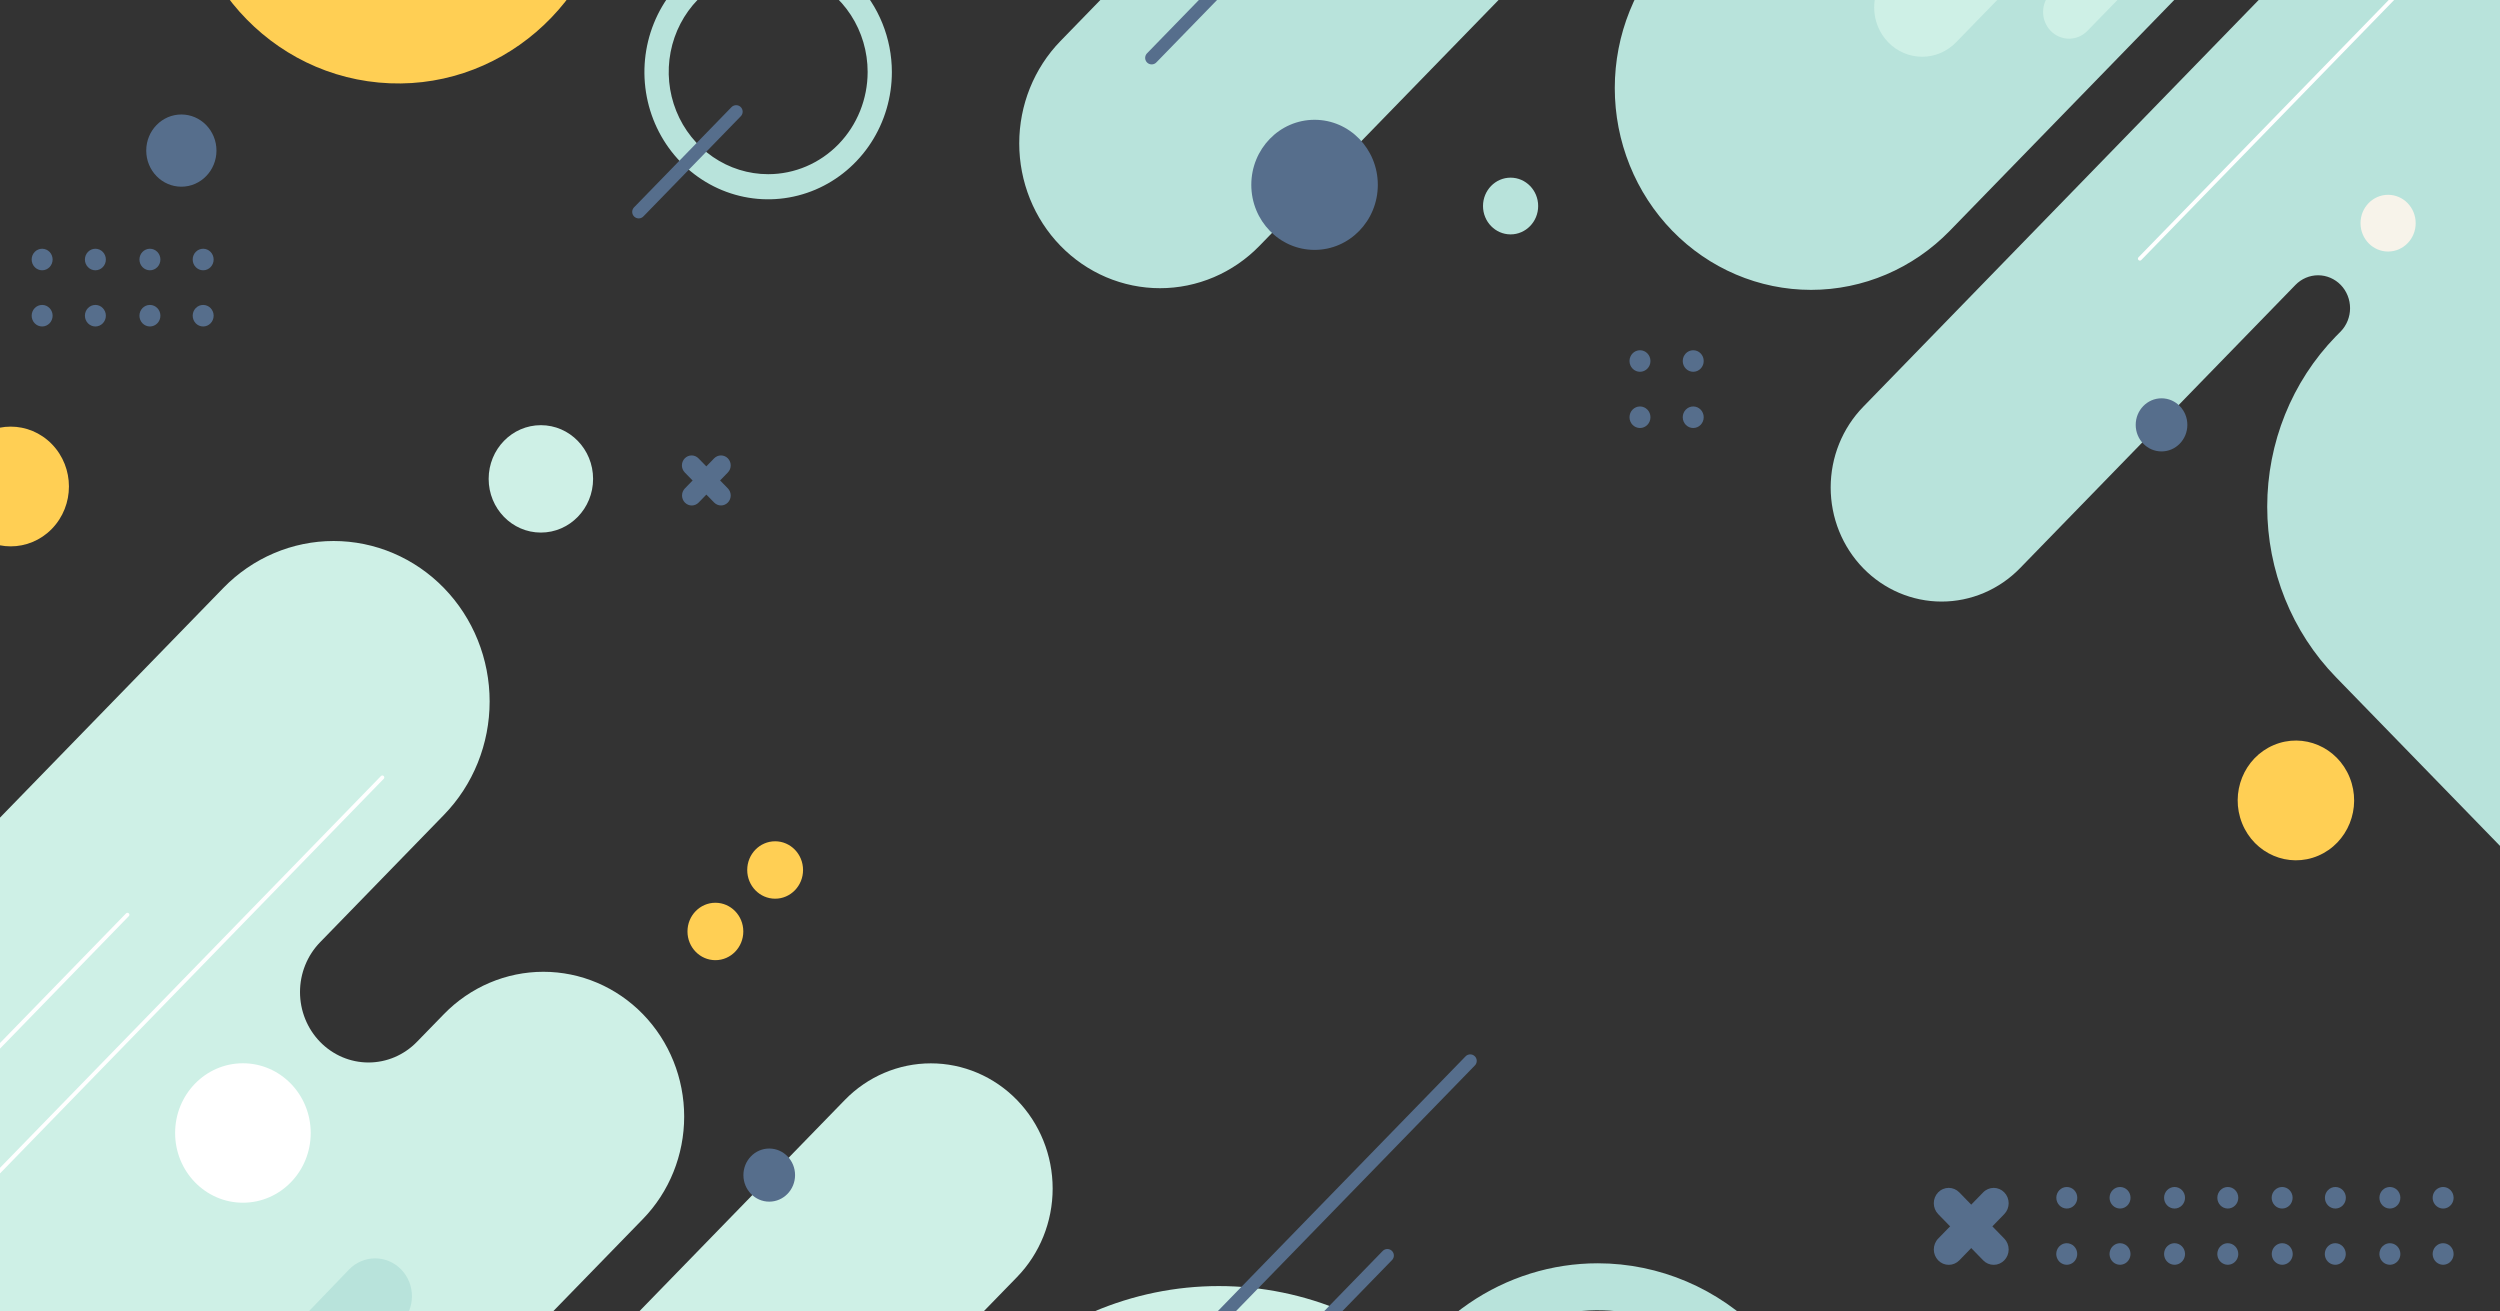 <svg width="1920" height="1007" viewBox="0 0 1920 1007" fill="none" xmlns="http://www.w3.org/2000/svg">
<rect x="0" y="0" width="1920" height="1007" fill="#333333" stroke="none"/>
<g clip-path="url(#clip0_111_2)">
<path d="M633.447 -154.039L700.234 -85.386C722.467 -62.527 752.617 -49.686 784.056 -49.686C815.494 -49.686 845.645 -62.527 867.877 -85.386L906.07 -124.661C909.947 -128.646 915.204 -130.884 920.685 -130.884C926.166 -130.884 931.423 -128.646 935.3 -124.661L935.682 -124.295C937.667 -122.257 939.242 -119.836 940.316 -117.172C941.39 -114.508 941.943 -111.652 941.943 -108.768C941.943 -105.883 941.39 -103.027 940.316 -100.363C939.242 -97.699 937.667 -95.279 935.682 -93.241L814.432 31.525C794.161 52.378 782.774 80.656 782.774 110.141C782.774 139.626 794.161 167.904 814.432 188.758C824.469 199.085 836.387 207.278 849.505 212.868C862.623 218.457 876.683 221.334 890.882 221.334C905.081 221.334 919.141 218.457 932.258 212.868C945.376 207.278 957.294 199.085 967.332 188.758L1337.78 -192.163L1419.26 -180.72L1284.31 -41.947C1270.31 -27.557 1259.21 -10.472 1251.63 8.332C1244.05 27.136 1240.15 47.291 1240.15 67.645C1240.15 87.999 1244.05 108.154 1251.63 126.958C1259.21 145.762 1270.31 162.847 1284.31 177.237C1312.58 206.297 1350.91 222.622 1390.88 222.622C1430.85 222.622 1469.18 206.297 1497.45 177.237L1703.69 -34.851C1705.82 -37.044 1708.35 -38.784 1711.13 -39.971C1713.92 -41.158 1716.9 -41.769 1719.91 -41.769C1722.93 -41.769 1725.91 -41.158 1728.69 -39.971C1731.48 -38.784 1734 -37.044 1736.13 -34.851C1738.26 -32.663 1739.95 -30.064 1741.1 -27.205C1742.25 -24.345 1742.85 -21.28 1742.85 -18.185C1742.85 -15.09 1742.25 -12.025 1741.1 -9.165C1739.95 -6.306 1738.26 -3.708 1736.13 -1.519L1430.92 312.449C1423.01 320.583 1416.73 330.241 1412.44 340.87C1408.16 351.5 1405.96 362.894 1405.96 374.4C1405.96 385.906 1408.16 397.3 1412.44 407.93C1416.73 418.559 1423.01 428.217 1430.92 436.351C1446.9 452.773 1468.56 461.999 1491.15 461.999C1513.74 461.999 1535.4 452.773 1551.38 436.351L1762.92 218.817C1765.2 216.469 1767.91 214.607 1770.89 213.337C1773.87 212.066 1777.07 211.412 1780.3 211.412C1783.52 211.412 1786.72 212.066 1789.7 213.337C1792.68 214.607 1795.39 216.469 1797.68 218.817C1802.27 223.562 1804.85 229.988 1804.85 236.687C1804.85 243.386 1802.27 249.812 1797.68 254.557L1793.91 258.354C1760.17 293.05 1741.22 340.104 1741.22 389.168C1741.22 438.231 1760.17 485.285 1793.91 519.981L1951.77 682.32V-258.774" fill="#B8E3DB"/>
<path d="M470.452 -90.625C478.664 -184.139 411.602 -266.793 320.665 -275.237C229.729 -283.682 149.353 -214.72 141.141 -121.206C132.929 -27.692 199.991 54.961 290.928 63.406C381.864 71.851 462.24 2.888 470.452 -90.625Z" fill="#FFCF54"/>
<path d="M589.958 -42.366C571.162 -42.371 552.786 -36.644 537.156 -25.908C521.525 -15.173 509.342 0.088 502.146 17.945C494.951 35.801 493.067 55.451 496.733 74.409C500.399 93.367 509.449 110.781 522.74 124.449C536.031 138.116 552.965 147.423 571.401 151.193C589.836 154.963 608.944 153.025 626.309 145.626C643.673 138.227 658.514 125.698 668.953 109.624C679.393 93.551 684.962 74.654 684.957 55.326C684.923 29.427 674.904 4.599 657.095 -13.714C639.287 -32.028 615.143 -42.331 589.958 -42.366ZM589.958 133.772C574.85 133.772 560.082 129.165 547.52 120.534C534.959 111.902 525.168 99.634 519.387 85.281C513.605 70.928 512.092 55.134 515.04 39.896C517.987 24.659 525.262 10.662 535.945 -0.323C546.628 -11.309 560.238 -18.79 575.056 -21.821C589.873 -24.852 605.232 -23.296 619.19 -17.351C633.148 -11.405 645.078 -1.337 653.471 11.58C661.864 24.498 666.344 39.685 666.344 55.221C666.344 76.054 658.297 96.034 643.971 110.765C629.646 125.496 610.217 133.772 589.958 133.772Z" fill="#B8E3DB"/>
<path d="M1780.37 657.208C1803.18 647.49 1814.02 620.594 1804.57 597.134C1795.12 573.674 1768.96 562.533 1746.15 572.251C1723.34 581.968 1712.5 608.864 1721.95 632.325C1731.4 655.785 1757.56 666.926 1780.37 657.208Z" fill="#FFCF54"/>
<path d="M549.423 737.41C561.263 737.41 570.862 727.54 570.862 715.364C570.862 703.188 561.263 693.317 549.423 693.317C537.582 693.317 527.984 703.188 527.984 715.364C527.984 727.54 537.582 737.41 549.423 737.41Z" fill="#FFCF54"/>
<path d="M595.305 690.201C607.146 690.201 616.744 680.331 616.744 668.155C616.744 655.979 607.146 646.108 595.305 646.108C583.465 646.108 573.866 655.979 573.866 668.155C573.866 680.331 583.465 690.201 595.305 690.201Z" fill="#FFCF54"/>
<path d="M39.85 406.138C57.31 388.182 57.31 359.07 39.85 341.114C22.389 323.159 -5.921 323.159 -23.382 341.114C-40.843 359.07 -40.843 388.182 -23.382 406.138C-5.921 424.094 22.389 424.094 39.85 406.138Z" fill="#FFCF54"/>
<path d="M-37.3 666.296L171.489 451.589C182.614 440.145 195.822 431.067 210.36 424.874C224.897 418.68 240.478 415.492 256.214 415.492C271.95 415.492 287.531 418.68 302.069 424.874C316.606 431.067 329.814 440.145 340.939 451.589C352.068 463.03 360.896 476.612 366.919 491.562C372.942 506.511 376.042 522.534 376.042 538.716C376.042 554.897 372.942 570.92 366.919 585.87C360.896 600.819 352.068 614.402 340.939 625.842L245.813 723.664C240.928 728.685 237.053 734.647 234.409 741.208C231.765 747.77 230.404 754.803 230.404 761.905C230.404 769.008 231.765 776.041 234.409 782.602C237.053 789.164 240.928 795.126 245.813 800.147C250.696 805.17 256.493 809.155 262.874 811.874C269.254 814.592 276.093 815.992 283 815.992C289.907 815.992 296.746 814.592 303.127 811.874C309.507 809.155 315.305 805.17 320.188 800.147L340.863 778.912C350.902 768.583 362.823 760.39 375.942 754.8C389.062 749.21 403.124 746.333 417.325 746.333C431.526 746.333 445.589 749.21 458.708 754.8C471.828 760.39 483.748 768.583 493.788 778.912C514.06 799.769 525.448 828.052 525.448 857.541C525.448 887.031 514.06 915.313 493.788 936.171L409.05 1023.28C404.665 1027.8 402.203 1033.92 402.203 1040.3C402.203 1046.69 404.665 1052.81 409.05 1057.32C413.442 1061.83 419.394 1064.36 425.6 1064.36C431.806 1064.36 437.759 1061.83 442.151 1057.32L648.776 844.816C666.318 826.782 690.108 816.651 714.913 816.651C739.719 816.651 763.508 826.782 781.051 844.816C798.587 862.851 808.438 887.311 808.438 912.815C808.438 938.319 798.587 962.779 781.051 980.814L725.238 1038.18C723.329 1040.13 721.813 1042.45 720.779 1045C719.745 1047.55 719.213 1050.29 719.213 1053.05C719.213 1055.82 719.745 1058.56 720.779 1061.11C721.813 1063.66 723.329 1065.98 725.238 1067.93C727.132 1069.89 729.387 1071.46 731.871 1072.52C734.356 1073.59 737.021 1074.14 739.713 1074.14C742.405 1074.14 745.071 1073.59 747.555 1072.52C750.04 1071.46 752.294 1069.89 754.188 1067.93L758.797 1063.19C805.802 1014.85 869.553 987.701 936.026 987.701C1002.5 987.701 1066.25 1014.85 1113.25 1063.19L1208.79 1161.43H-339C-339 1161.43 -18.713 685.41 -37.3 666.296Z" fill="#CEF0E6"/>
<path d="M1488.49 915.748C1489.56 914.65 1490.82 913.78 1492.22 913.186C1493.61 912.592 1495.1 912.286 1496.61 912.286C1498.12 912.286 1499.61 912.592 1501.01 913.186C1502.4 913.78 1503.67 914.65 1504.73 915.748L1539.29 951.253C1540.35 952.347 1541.2 953.647 1541.78 955.078C1542.35 956.509 1542.65 958.043 1542.65 959.592C1542.65 961.141 1542.35 962.675 1541.78 964.106C1541.2 965.537 1540.35 966.837 1539.29 967.932C1538.22 969.028 1536.96 969.898 1535.57 970.492C1534.17 971.085 1532.68 971.391 1531.18 971.391C1529.67 971.391 1528.18 971.085 1526.79 970.492C1525.4 969.898 1524.13 969.028 1523.07 967.932L1488.51 932.427C1486.37 930.213 1485.16 927.217 1485.16 924.093C1485.15 920.968 1486.35 917.968 1488.49 915.748Z" fill="#566E8C"/>
<path d="M1539.29 915.748C1540.35 916.842 1541.2 918.142 1541.78 919.573C1542.35 921.004 1542.65 922.538 1542.65 924.087C1542.65 925.636 1542.35 927.17 1541.78 928.601C1541.2 930.032 1540.35 931.332 1539.29 932.427L1504.76 967.932C1503.69 969.029 1502.43 969.899 1501.03 970.493C1499.64 971.087 1498.15 971.393 1496.64 971.393C1495.13 971.393 1493.63 971.087 1492.24 970.493C1490.85 969.899 1489.58 969.029 1488.51 967.932C1486.37 965.715 1485.17 962.717 1485.17 959.592C1485.17 956.468 1486.37 953.47 1488.51 951.253L1523.07 915.748C1524.13 914.651 1525.4 913.781 1526.79 913.188C1528.18 912.594 1529.67 912.289 1531.18 912.289C1532.68 912.289 1534.17 912.594 1535.57 913.188C1536.96 913.781 1538.22 914.651 1539.29 915.748Z" fill="#566E8C"/>
<path d="M525.896 352.013C527.294 350.577 529.19 349.771 531.166 349.771C533.143 349.771 535.038 350.577 536.437 352.013L558.996 375.081C559.692 375.793 560.243 376.64 560.619 377.572C560.996 378.505 561.19 379.504 561.19 380.514C561.19 381.523 560.996 382.523 560.619 383.455C560.243 384.387 559.692 385.234 558.996 385.947C557.598 387.383 555.702 388.189 553.726 388.189C551.749 388.189 549.854 387.383 548.455 385.947L525.896 362.853C525.201 362.142 524.65 361.298 524.274 360.368C523.898 359.437 523.705 358.44 523.705 357.433C523.705 356.425 523.898 355.428 524.274 354.498C524.65 353.568 525.201 352.723 525.896 352.013Z" fill="#566E8C"/>
<path d="M558.996 352.013C559.691 352.723 560.242 353.568 560.618 354.498C560.994 355.428 561.187 356.425 561.187 357.433C561.187 358.44 560.994 359.437 560.618 360.368C560.242 361.298 559.691 362.142 558.996 362.853L536.539 385.973C535.14 387.409 533.244 388.215 531.268 388.215C529.292 388.215 527.396 387.409 525.997 385.973C525.302 385.26 524.751 384.414 524.374 383.481C523.998 382.549 523.804 381.549 523.804 380.54C523.804 379.53 523.998 378.531 524.374 377.599C524.751 376.666 525.302 375.819 525.997 375.107L548.455 352.013C549.854 350.577 551.749 349.771 553.726 349.771C555.702 349.771 557.598 350.577 558.996 352.013Z" fill="#566E8C"/>
<path d="M1009.58 191.917C1036.41 191.917 1058.16 169.55 1058.16 141.958C1058.16 114.367 1036.41 92 1009.58 92C982.751 92 961 114.367 961 141.958C961 169.55 982.751 191.917 1009.58 191.917Z" fill="#566E8C"/>
<path d="M139.28 143.381C154.171 143.381 166.244 130.967 166.244 115.653C166.244 100.339 154.171 87.924 139.28 87.924C124.388 87.924 112.315 100.339 112.315 115.653C112.315 130.967 124.388 143.381 139.28 143.381Z" fill="#566E8C"/>
<path d="M1259.51 285.532C1263.95 285.532 1267.55 281.828 1267.55 277.258C1267.55 272.689 1263.95 268.984 1259.51 268.984C1255.07 268.984 1251.46 272.689 1251.46 277.258C1251.46 281.828 1255.07 285.532 1259.51 285.532Z" fill="#566E8C"/>
<path d="M1259.51 328.709C1263.95 328.709 1267.55 325.005 1267.55 320.435C1267.55 315.866 1263.95 312.161 1259.51 312.161C1255.07 312.161 1251.46 315.866 1251.46 320.435C1251.46 325.005 1255.07 328.709 1259.51 328.709Z" fill="#566E8C"/>
<path d="M1300.4 285.532C1304.84 285.532 1308.45 281.828 1308.45 277.258C1308.45 272.689 1304.84 268.984 1300.4 268.984C1295.96 268.984 1292.35 272.689 1292.35 277.258C1292.35 281.828 1295.96 285.532 1300.4 285.532Z" fill="#566E8C"/>
<path d="M1300.4 328.709C1304.84 328.709 1308.45 325.005 1308.45 320.435C1308.45 315.866 1304.84 312.161 1300.4 312.161C1295.96 312.161 1292.35 315.866 1292.35 320.435C1292.35 325.005 1295.96 328.709 1300.4 328.709Z" fill="#566E8C"/>
<path d="M115.142 207.584C119.585 207.584 123.188 203.879 123.188 199.31C123.188 194.74 119.585 191.036 115.142 191.036C110.698 191.036 107.095 194.74 107.095 199.31C107.095 203.879 110.698 207.584 115.142 207.584Z" fill="#566E8C"/>
<path d="M115.142 250.734C119.585 250.734 123.188 247.03 123.188 242.46C123.188 237.891 119.585 234.186 115.142 234.186C110.698 234.186 107.095 237.891 107.095 242.46C107.095 247.03 110.698 250.734 115.142 250.734Z" fill="#566E8C"/>
<path d="M156.034 207.584C160.477 207.584 164.08 203.879 164.08 199.31C164.08 194.74 160.477 191.036 156.034 191.036C151.59 191.036 147.988 194.74 147.988 199.31C147.988 203.879 151.59 207.584 156.034 207.584Z" fill="#566E8C"/>
<path d="M156.034 250.734C160.477 250.734 164.08 247.03 164.08 242.46C164.08 237.891 160.477 234.186 156.034 234.186C151.59 234.186 147.988 237.891 147.988 242.46C147.988 247.03 151.59 250.734 156.034 250.734Z" fill="#566E8C"/>
<path d="M32.364 207.584C36.808 207.584 40.41 203.879 40.41 199.31C40.41 194.74 36.808 191.036 32.364 191.036C27.921 191.036 24.318 194.74 24.318 199.31C24.318 203.879 27.921 207.584 32.364 207.584Z" fill="#566E8C"/>
<path d="M32.364 250.734C36.808 250.734 40.41 247.03 40.41 242.46C40.41 237.891 36.808 234.186 32.364 234.186C27.921 234.186 24.318 237.891 24.318 242.46C24.318 247.03 27.921 250.734 32.364 250.734Z" fill="#566E8C"/>
<path d="M73.256 207.584C77.7 207.584 81.302 203.879 81.302 199.31C81.302 194.74 77.7 191.036 73.256 191.036C68.813 191.036 65.21 194.74 65.21 199.31C65.21 203.879 68.813 207.584 73.256 207.584Z" fill="#566E8C"/>
<path d="M73.256 250.734C77.7 250.734 81.302 247.03 81.302 242.46C81.302 237.891 77.7 234.186 73.256 234.186C68.813 234.186 65.21 237.891 65.21 242.46C65.21 247.03 68.813 250.734 73.256 250.734Z" fill="#566E8C"/>
<path d="M1670.06 928.159C1674.5 928.159 1678.11 924.454 1678.11 919.885C1678.11 915.315 1674.5 911.611 1670.06 911.611C1665.62 911.611 1662.01 915.315 1662.01 919.885C1662.01 924.454 1665.62 928.159 1670.06 928.159Z" fill="#566E8C"/>
<path d="M1678.11 963.061C1678.11 964.698 1677.63 966.298 1676.75 967.658C1675.87 969.019 1674.61 970.079 1673.14 970.706C1671.67 971.332 1670.05 971.496 1668.49 971.176C1666.93 970.857 1665.5 970.069 1664.37 968.912C1663.24 967.755 1662.48 966.281 1662.17 964.676C1661.86 963.071 1662.02 961.407 1662.63 959.895C1663.23 958.383 1664.27 957.091 1665.59 956.182C1666.91 955.273 1668.47 954.787 1670.06 954.787C1671.12 954.784 1672.16 954.996 1673.14 955.41C1674.12 955.825 1675.01 956.434 1675.76 957.203C1676.5 957.972 1677.1 958.886 1677.5 959.891C1677.9 960.896 1678.11 961.974 1678.11 963.061Z" fill="#566E8C"/>
<path d="M1710.95 928.159C1715.4 928.159 1719 924.454 1719 919.885C1719 915.315 1715.4 911.611 1710.95 911.611C1706.51 911.611 1702.91 915.315 1702.91 919.885C1702.91 924.454 1706.51 928.159 1710.95 928.159Z" fill="#566E8C"/>
<path d="M1719 963.062C1719 964.698 1718.53 966.298 1717.64 967.658C1716.76 969.019 1715.5 970.08 1714.03 970.706C1712.56 971.332 1710.94 971.496 1709.38 971.177C1707.82 970.857 1706.39 970.069 1705.26 968.912C1704.14 967.755 1703.37 966.281 1703.06 964.676C1702.75 963.071 1702.91 961.407 1703.52 959.895C1704.13 958.383 1705.16 957.091 1706.48 956.182C1707.8 955.273 1709.36 954.788 1710.95 954.788C1713.09 954.788 1715.13 955.659 1716.64 957.211C1718.15 958.763 1719 960.867 1719 963.062Z" fill="#566E8C"/>
<path d="M1587.31 928.159C1591.75 928.159 1595.35 924.454 1595.35 919.885C1595.35 915.315 1591.75 911.611 1587.31 911.611C1582.86 911.611 1579.26 915.315 1579.26 919.885C1579.26 924.454 1582.86 928.159 1587.31 928.159Z" fill="#566E8C"/>
<path d="M1595.3 963.061C1595.3 964.699 1594.83 966.3 1593.94 967.661C1593.06 969.022 1591.8 970.083 1590.33 970.708C1588.86 971.334 1587.24 971.496 1585.68 971.175C1584.12 970.853 1582.68 970.063 1581.56 968.903C1580.43 967.743 1579.67 966.266 1579.36 964.659C1579.05 963.053 1579.22 961.388 1579.83 959.877C1580.44 958.366 1581.48 957.075 1582.81 956.169C1584.13 955.263 1585.69 954.782 1587.28 954.787C1588.34 954.787 1589.38 955.002 1590.36 955.418C1591.33 955.834 1592.22 956.444 1592.96 957.212C1593.71 957.981 1594.3 958.893 1594.7 959.897C1595.1 960.901 1595.31 961.976 1595.3 963.061Z" fill="#566E8C"/>
<path d="M1628.2 928.159C1632.64 928.159 1636.25 924.454 1636.25 919.885C1636.25 915.315 1632.64 911.611 1628.2 911.611C1623.76 911.611 1620.15 915.315 1620.15 919.885C1620.15 924.454 1623.76 928.159 1628.2 928.159Z" fill="#566E8C"/>
<path d="M1636.22 963.061C1636.22 964.699 1635.75 966.3 1634.86 967.661C1633.98 969.022 1632.72 970.083 1631.25 970.708C1629.78 971.334 1628.16 971.496 1626.6 971.175C1625.03 970.853 1623.6 970.063 1622.48 968.903C1621.35 967.743 1620.59 966.266 1620.28 964.659C1619.97 963.053 1620.14 961.388 1620.75 959.877C1621.36 958.366 1622.4 957.075 1623.72 956.169C1625.05 955.263 1626.61 954.782 1628.2 954.787C1629.26 954.787 1630.3 955.002 1631.27 955.418C1632.25 955.834 1633.13 956.444 1633.88 957.212C1634.63 957.981 1635.22 958.893 1635.62 959.897C1636.02 960.901 1636.22 961.976 1636.22 963.061Z" fill="#566E8C"/>
<path d="M1835.44 928.159C1839.88 928.159 1843.48 924.454 1843.48 919.885C1843.48 915.315 1839.88 911.611 1835.44 911.611C1830.99 911.611 1827.39 915.315 1827.39 919.885C1827.39 924.454 1830.99 928.159 1835.44 928.159Z" fill="#566E8C"/>
<path d="M1843.48 963.061C1843.48 964.698 1843.01 966.298 1842.13 967.658C1841.24 969.019 1839.98 970.079 1838.51 970.706C1837.04 971.332 1835.43 971.496 1833.87 971.176C1832.31 970.857 1830.87 970.069 1829.75 968.912C1828.62 967.755 1827.85 966.281 1827.54 964.676C1827.23 963.071 1827.39 961.407 1828 959.895C1828.61 958.383 1829.64 957.091 1830.97 956.182C1832.29 955.273 1833.84 954.787 1835.44 954.787C1836.49 954.784 1837.54 954.996 1838.52 955.41C1839.5 955.825 1840.38 956.434 1841.13 957.203C1841.88 957.972 1842.47 958.886 1842.88 959.891C1843.28 960.896 1843.48 961.974 1843.48 963.061Z" fill="#566E8C"/>
<path d="M1884.37 919.885C1884.37 921.521 1883.9 923.121 1883.02 924.481C1882.13 925.842 1880.88 926.903 1879.41 927.529C1877.94 928.155 1876.32 928.319 1874.76 928C1873.2 927.68 1871.76 926.892 1870.64 925.735C1869.51 924.578 1868.75 923.104 1868.44 921.499C1868.13 919.894 1868.29 918.23 1868.89 916.718C1869.5 915.206 1870.53 913.914 1871.86 913.005C1873.18 912.096 1874.74 911.611 1876.33 911.611C1878.46 911.611 1880.51 912.482 1882.02 914.034C1883.53 915.586 1884.37 917.69 1884.37 919.885Z" fill="#566E8C"/>
<path d="M1884.37 963.061C1884.37 964.698 1883.9 966.298 1883.02 967.658C1882.13 969.019 1880.88 970.079 1879.41 970.706C1877.94 971.332 1876.32 971.496 1874.76 971.176C1873.2 970.857 1871.76 970.069 1870.64 968.912C1869.51 967.755 1868.75 966.281 1868.44 964.676C1868.13 963.071 1868.29 961.407 1868.89 959.895C1869.5 958.383 1870.53 957.091 1871.86 956.182C1873.18 955.273 1874.74 954.787 1876.33 954.787C1877.39 954.784 1878.43 954.996 1879.41 955.41C1880.39 955.825 1881.28 956.434 1882.02 957.203C1882.77 957.972 1883.36 958.886 1883.77 959.891C1884.17 960.896 1884.38 961.974 1884.37 963.061Z" fill="#566E8C"/>
<path d="M1752.68 928.159C1757.13 928.159 1760.73 924.454 1760.73 919.885C1760.73 915.315 1757.13 911.611 1752.68 911.611C1748.24 911.611 1744.64 915.315 1744.64 919.885C1744.64 924.454 1748.24 928.159 1752.68 928.159Z" fill="#566E8C"/>
<path d="M1760.81 963.061C1760.81 964.699 1760.33 966.3 1759.45 967.661C1758.56 969.022 1757.3 970.083 1755.83 970.708C1754.36 971.334 1752.74 971.496 1751.18 971.175C1749.62 970.853 1748.19 970.063 1747.06 968.903C1745.94 967.743 1745.17 966.266 1744.87 964.659C1744.56 963.053 1744.72 961.388 1745.33 959.877C1745.95 958.366 1746.98 957.075 1748.31 956.169C1749.64 955.263 1751.19 954.782 1752.79 954.787C1753.84 954.787 1754.89 955.002 1755.86 955.418C1756.84 955.834 1757.72 956.444 1758.47 957.212C1759.21 957.981 1759.8 958.893 1760.2 959.897C1760.6 960.901 1760.81 961.976 1760.81 963.061Z" fill="#566E8C"/>
<path d="M1793.58 928.159C1798.02 928.159 1801.62 924.454 1801.62 919.885C1801.62 915.315 1798.02 911.611 1793.58 911.611C1789.13 911.611 1785.53 915.315 1785.53 919.885C1785.53 924.454 1789.13 928.159 1793.58 928.159Z" fill="#566E8C"/>
<path d="M1801.55 963.061C1801.55 964.699 1801.07 966.3 1800.19 967.661C1799.3 969.022 1798.04 970.083 1796.57 970.708C1795.1 971.334 1793.48 971.496 1791.92 971.175C1790.36 970.853 1788.93 970.063 1787.8 968.903C1786.68 967.743 1785.91 966.266 1785.6 964.659C1785.3 963.053 1785.46 961.388 1786.07 959.877C1786.69 958.366 1787.72 957.075 1789.05 956.169C1790.37 955.263 1791.93 954.782 1793.52 954.787C1794.58 954.787 1795.63 955.002 1796.6 955.418C1797.57 955.834 1798.46 956.444 1799.21 957.212C1799.95 957.981 1800.54 958.893 1800.94 959.897C1801.34 960.901 1801.55 961.976 1801.55 963.061Z" fill="#566E8C"/>
<path d="M590.773 922.87C601.728 922.87 610.608 913.738 610.608 902.473C610.608 891.208 601.728 882.075 590.773 882.075C579.818 882.075 570.938 891.208 570.938 902.473C570.938 913.738 579.818 922.87 590.773 922.87Z" fill="#566E8C"/>
<path d="M1660.05 346.697C1671.01 346.697 1679.89 337.565 1679.89 326.3C1679.89 315.035 1671.01 305.903 1660.05 305.903C1649.1 305.903 1640.22 315.035 1640.22 326.3C1640.22 337.565 1649.1 346.697 1660.05 346.697Z" fill="#566E8C"/>
<path d="M1643.43 198.655L1967.25 -134.349" stroke="white" stroke-width="3" stroke-miterlimit="10" stroke-linecap="round"/>
<path d="M-35.467 935.516L293.631 597.066" stroke="white" stroke-width="3" stroke-miterlimit="10" stroke-linecap="round"/>
<path d="M-197.1 1005.87L97.878 702.534" stroke="white" stroke-width="3" stroke-miterlimit="10" stroke-linecap="round"/>
<path d="M415.39 409.015C437.538 409.015 455.493 390.551 455.493 367.775C455.493 345 437.538 326.536 415.39 326.536C393.242 326.536 375.287 345 375.287 367.775C375.287 390.551 393.242 409.015 415.39 409.015Z" fill="#CEF0E6"/>
<path d="M1160.13 180.012C1171.83 180.012 1181.31 170.259 1181.31 158.227C1181.31 146.196 1171.83 136.443 1160.13 136.443C1148.43 136.443 1138.95 146.196 1138.95 158.227C1138.95 170.259 1148.43 180.012 1160.13 180.012Z" fill="#B8E3DB"/>
<path d="M1834.06 193.183C1845.76 193.183 1855.24 183.429 1855.24 171.398C1855.24 159.366 1845.76 149.613 1834.06 149.613C1822.36 149.613 1812.88 159.366 1812.88 171.398C1812.88 183.429 1822.36 193.183 1834.06 193.183Z" fill="#F7F3EA"/>
<path d="M186.563 923.681C215.32 923.681 238.633 899.708 238.633 870.136C238.633 840.563 215.32 816.59 186.563 816.59C157.805 816.59 134.493 840.563 134.493 870.136C134.493 899.708 157.805 923.681 186.563 923.681Z" fill="white"/>
<path d="M1227.17 970.21C1191.91 970.184 1157.43 980.915 1128.1 1001.04C1098.77 1021.17 1075.91 1049.8 1062.4 1083.29C1048.9 1116.79 1045.36 1153.65 1052.23 1189.22C1059.1 1224.79 1076.08 1257.46 1101.01 1283.1C1125.95 1308.74 1157.72 1326.2 1192.3 1333.27C1226.89 1340.33 1262.74 1336.69 1295.31 1322.8C1327.88 1308.92 1355.72 1285.4 1375.29 1255.24C1394.87 1225.08 1405.3 1189.63 1405.28 1153.36C1405.25 1104.8 1386.47 1058.23 1353.08 1023.89C1319.68 989.552 1274.4 970.244 1227.17 970.21ZM1227.17 1300.44C1198.89 1300.44 1171.23 1291.81 1147.71 1275.65C1124.19 1259.49 1105.86 1236.52 1095.04 1209.65C1084.21 1182.77 1081.38 1153.2 1086.9 1124.67C1092.42 1096.14 1106.04 1069.94 1126.04 1049.37C1146.04 1028.8 1171.53 1014.79 1199.27 1009.12C1227.01 1003.44 1255.77 1006.35 1281.9 1017.49C1308.04 1028.62 1330.37 1047.47 1346.09 1071.65C1361.8 1095.84 1370.19 1124.28 1370.19 1153.36C1370.19 1192.37 1355.12 1229.77 1328.3 1257.35C1301.48 1284.93 1265.1 1300.43 1227.17 1300.44Z" fill="#B8E3DB"/>
<path d="M76.236 1171.98C79.826 1170.75 215.92 1029.25 267.99 975.054C270.61 972.329 273.728 970.163 277.165 968.681C280.601 967.199 284.289 966.43 288.015 966.418C291.742 966.406 295.434 967.151 298.879 968.611C302.325 970.07 305.456 972.215 308.093 974.923C313.397 980.378 316.376 987.776 316.376 995.49C316.376 1003.2 313.397 1010.6 308.093 1016.06L265.317 1060.05C263.996 1061.4 262.947 1063.01 262.232 1064.78C261.517 1066.55 261.149 1068.45 261.149 1070.36C261.149 1072.28 261.517 1074.18 262.232 1075.95C262.947 1077.72 263.996 1079.33 265.317 1080.68C266.63 1082.04 268.191 1083.11 269.911 1083.85C271.63 1084.58 273.474 1084.96 275.336 1084.96C277.198 1084.96 279.042 1084.58 280.762 1083.85C282.481 1083.11 284.042 1082.04 285.355 1080.68L303.179 1062.35C306.055 1059.39 309.47 1057.04 313.229 1055.44C316.989 1053.83 321.019 1053.01 325.089 1053.01C329.159 1053.01 333.189 1053.83 336.949 1055.44C340.708 1057.04 344.123 1059.39 346.999 1062.35C352.81 1068.33 356.074 1076.43 356.074 1084.88C356.074 1093.33 352.81 1101.44 346.999 1107.41C344.539 1109.95 343.158 1113.39 343.158 1116.97C343.158 1120.55 344.539 1123.99 346.999 1126.53L397.159 1178.08H71.78" fill="#B8E3DB"/>
<path d="M1605.26 -180.537L1450.17 -21.105C1446.74 -17.588 1444.02 -13.411 1442.17 -8.812C1440.31 -4.214 1439.36 0.716 1439.36 5.694C1439.36 10.673 1440.31 15.602 1442.17 20.201C1444.02 24.799 1446.74 28.977 1450.17 32.493C1457.08 39.596 1466.45 43.586 1476.22 43.586C1485.99 43.586 1495.36 39.596 1502.26 32.493L1585.12 -52.734C1587.5 -55.133 1590.7 -56.477 1594.03 -56.477C1597.36 -56.477 1600.56 -55.133 1602.94 -52.734C1605.27 -50.287 1606.58 -46.997 1606.58 -43.57C1606.58 -40.143 1605.27 -36.853 1602.94 -34.406L1574.93 -5.29C1573.08 -3.388 1571.61 -1.129 1570.61 1.358C1569.6 3.845 1569.09 6.511 1569.09 9.203C1569.09 11.895 1569.6 14.561 1570.61 17.048C1571.61 19.535 1573.08 21.794 1574.93 23.696C1576.78 25.601 1578.98 27.113 1581.4 28.145C1583.82 29.176 1586.41 29.707 1589.03 29.707C1591.64 29.707 1594.24 29.176 1596.65 28.145C1599.07 27.113 1601.27 25.601 1603.12 23.696L1679.1 -54.332C1684.1 -59.473 1690.03 -63.551 1696.56 -66.334C1703.09 -69.117 1710.09 -70.549 1717.16 -70.549C1724.23 -70.549 1731.23 -69.117 1737.77 -66.334C1744.3 -63.551 1750.23 -59.473 1755.23 -54.332L1757.32 -52.185L1905 -204.05C1905 -204.05 1605.26 -182.291 1605.26 -180.537Z" fill="#CEF0E6"/>
<path d="M760.758 1193.58L1129.14 814.757" stroke="#566E8C" stroke-width="10" stroke-miterlimit="10" stroke-linecap="round"/>
<path d="M1182.84 -262.361L884.478 44.459" stroke="#566E8C" stroke-width="10" stroke-miterlimit="10" stroke-linecap="round"/>
<path d="M565.362 85.777L490.529 162.731" stroke="#566E8C" stroke-width="10" stroke-miterlimit="10" stroke-linecap="round"/>
<path d="M993.659 1038.1L1065.49 964.24" stroke="#566E8C" stroke-width="10" stroke-miterlimit="10" stroke-linecap="round"/>
</g>
<defs>
<clipPath id="clip0_111_2">
<rect width="2313" height="1763" fill="white" transform="translate(-337 -345)"/>
</clipPath>
</defs>
</svg>
